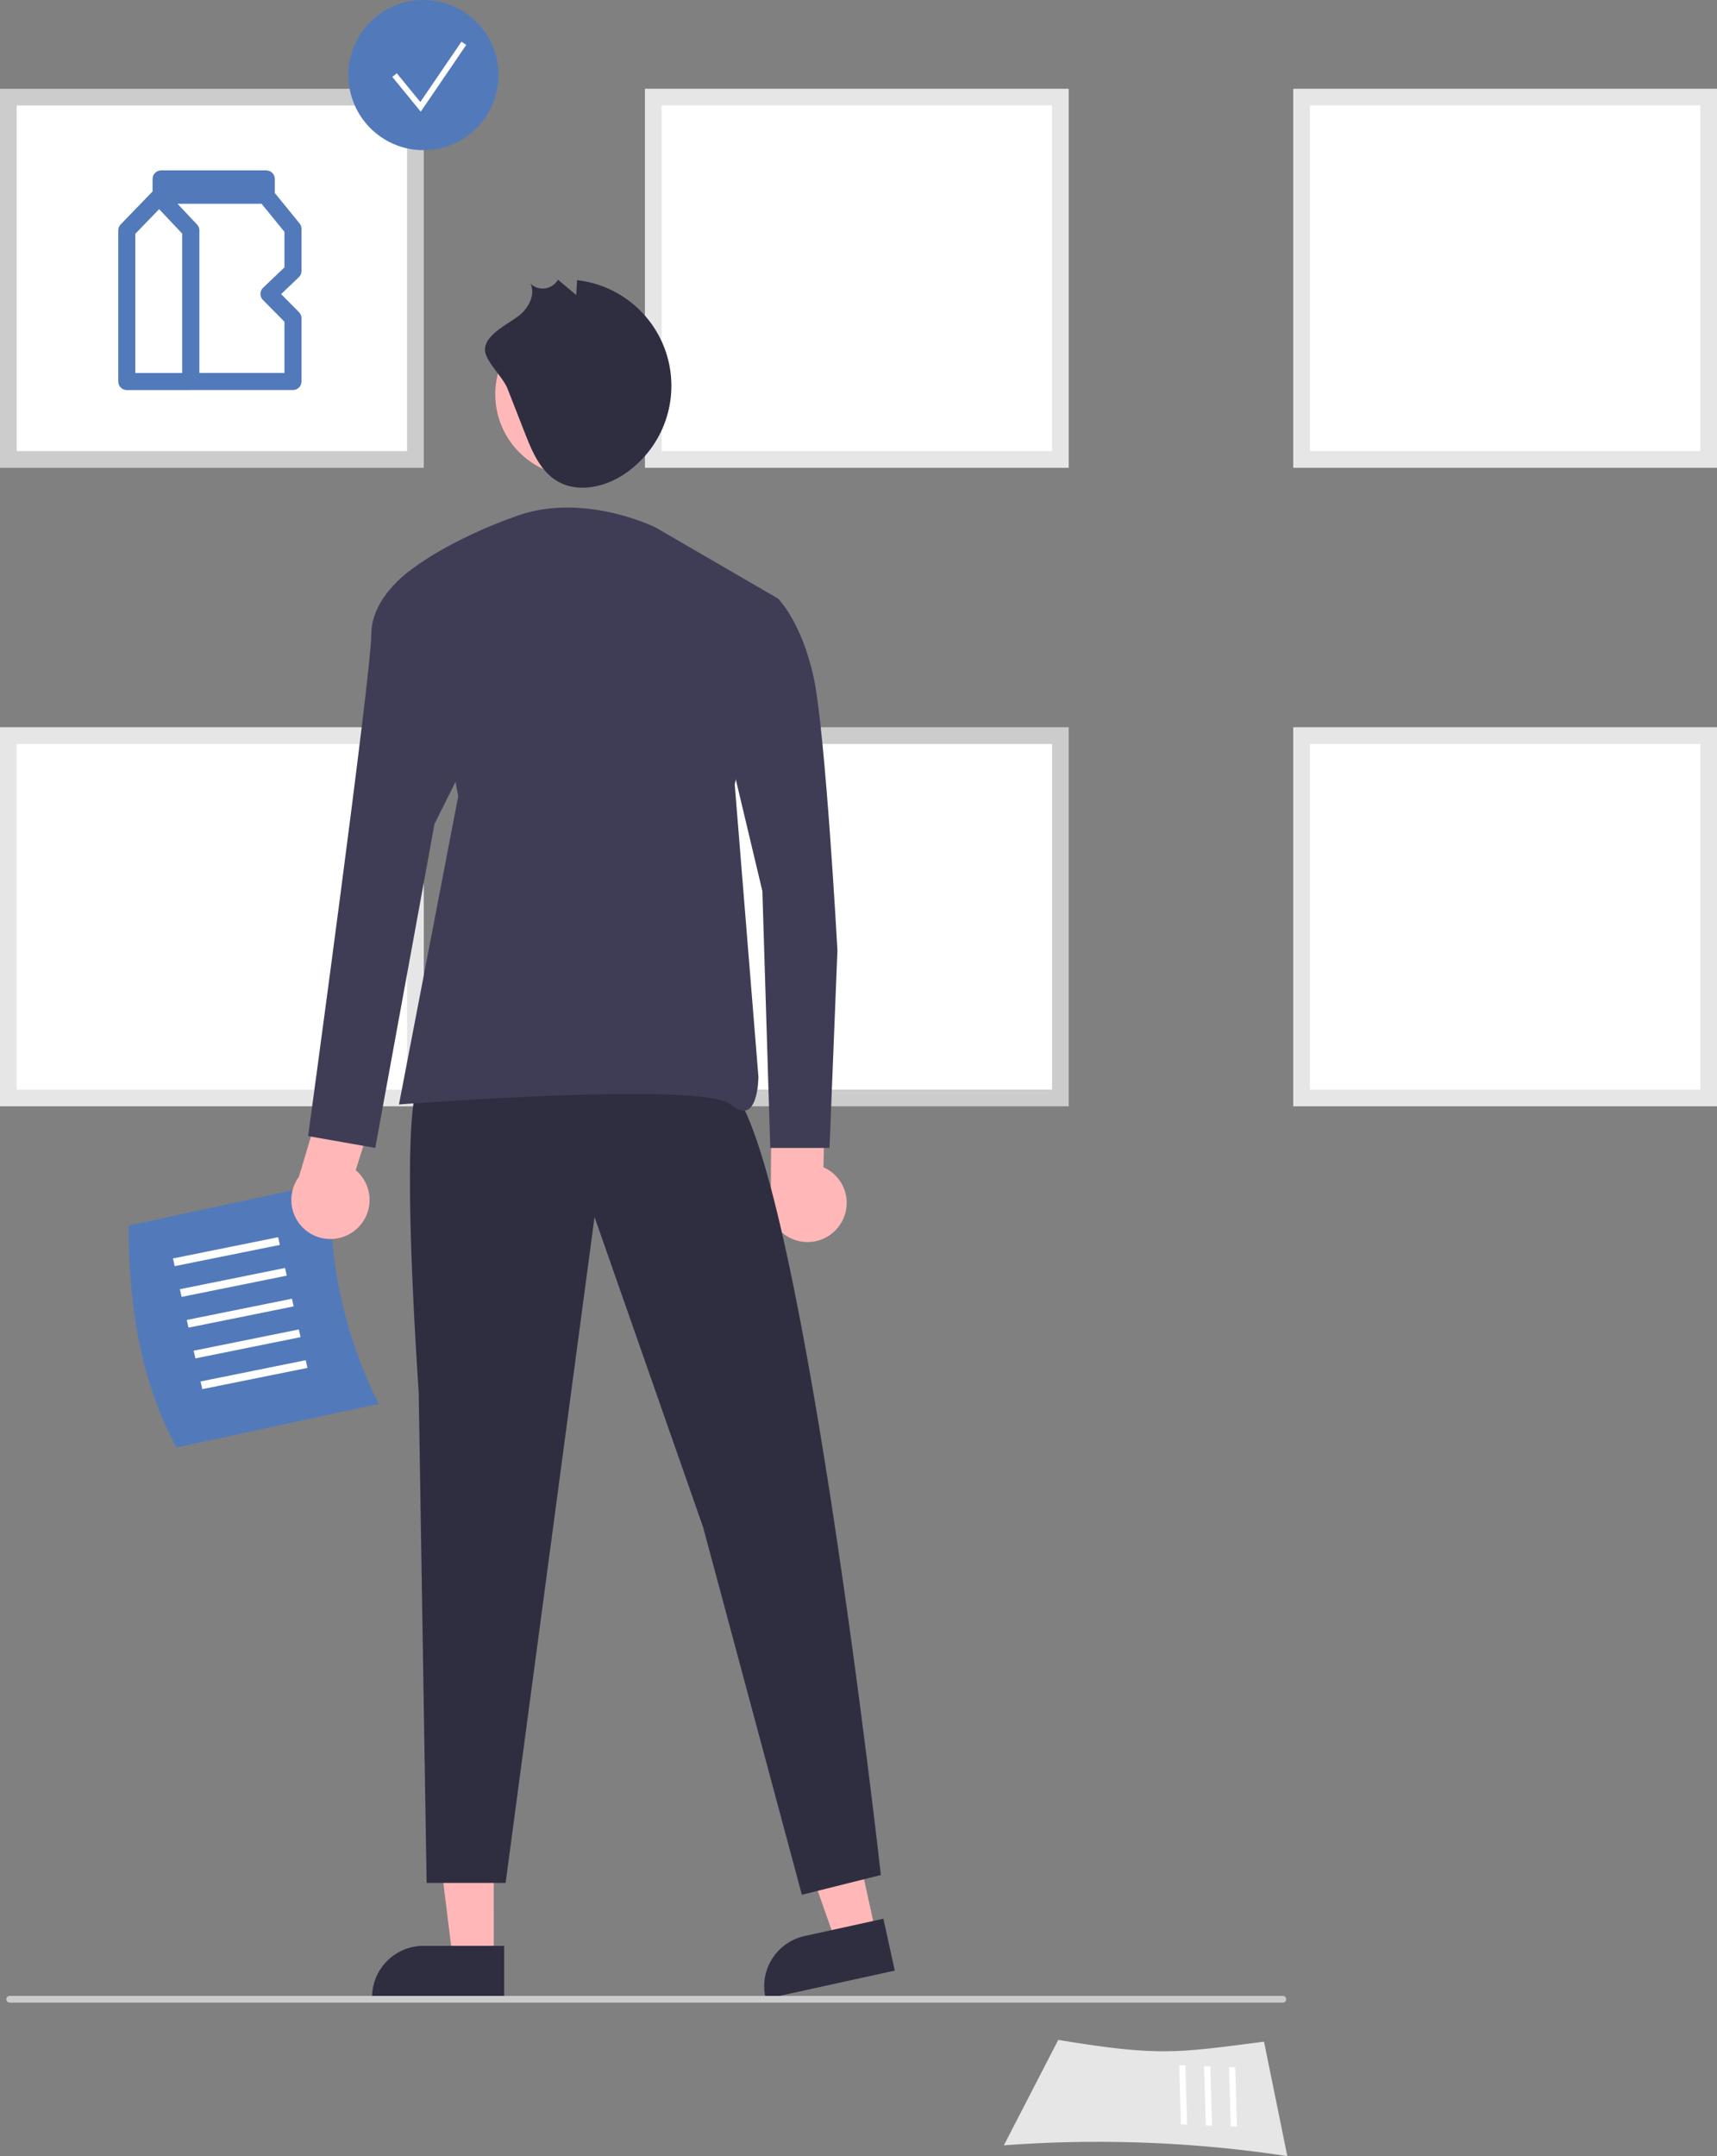 <?xml version="1.0" encoding="UTF-8" standalone="no"?>
<svg
   xmlns:dc="http://purl.org/dc/elements/1.1/"
   xmlns:cc="http://creativecommons.org/ns#"
   xmlns:rdf="http://www.w3.org/1999/02/22-rdf-syntax-ns#"
   xmlns:svg="http://www.w3.org/2000/svg"
   xmlns="http://www.w3.org/2000/svg"
   xmlns:sodipodi="http://sodipodi.sourceforge.net/DTD/sodipodi-0.dtd"
   xmlns:inkscape="http://www.inkscape.org/namespaces/inkscape"
   data-name="Layer 1"
   width="513.819"
   height="644.972"
   viewBox="0 0 513.819 644.972"
   version="1.1"
   id="svg88"
   sodipodi:docname="software.svg"
   inkscape:version="0.92.3 (2405546, 2018-03-11)">
  <rect x="0" y="0" width="513.819" height="644.972" fill="#808080" stroke="none"/>
  <defs
     id="defs92">
    <clipPath
       clipPathUnits="userSpaceOnUse"
       id="clipPath18">
      <path
         d="M 0,595.28 H 841.89 V 0 H 0 Z"
         id="path16-3"
         inkscape:connector-curvature="0" />
    </clipPath>
  </defs>
  <sodipodi:namedview
     pagecolor="#ffffff"
     bordercolor="#666666"
     borderopacity="1"
     objecttolerance="10"
     gridtolerance="10"
     guidetolerance="10"
     inkscape:pageopacity="0"
     inkscape:pageshadow="2"
     inkscape:window-width="1920"
     inkscape:window-height="1050"
     id="namedview90"
     showgrid="false"
     inkscape:zoom="4.1397716"
     inkscape:cx="220.17779"
     inkscape:cy="566.8496"
     inkscape:window-x="1920"
     inkscape:window-y="0"
     inkscape:window-maximized="1"
     inkscape:current-layer="svg88" />
  <path
     d="M467.409,264.949H345.59V156.562H467.409Z"
     id="path2"
     fill="#fff"
     transform="translate(-343.09 -127.514)" />
  <path
     d="M469.91,267.449H343.09V154.062H469.91Zm-121.819-5H464.91V159.062H348.09Z"
     transform="translate(-343.09 -127.514)"
     fill="#ccc"
     id="path4" />
  <polygon
     points="147.753 586.078 135.493 586.077 129.66 538.789 147.755 538.79 147.753 586.078"
     fill="#ffb7b7"
     id="polygon6" />
  <path
     d="M493.97,725.476l-39.531-.001v-.5a15.387,15.387,0,0,1,15.386-15.386h.001l24.144.001Z"
     transform="translate(-343.09 -127.514)"
     fill="#2f2e41"
     id="path8" />
  <polygon
     points="262.162 578.548 250.187 581.177 234.349 536.24 252.023 532.36 262.162 578.548"
     fill="#ffb7b7"
     id="polygon10" />
  <path
     d="M610.855,716.999l-38.611,8.476-.107-.488a15.387,15.387,0,0,1,11.729-18.328l.001-0,23.582-5.177Z"
     transform="translate(-343.09 -127.514)"
     fill="#2f2e41"
     id="path12" />
  <path
     d="M456.434,547.477l-60.556,13.062c-11.614-21.894-14.224-44.765-14.32-66.392l60.555-13.062A135.601,135.601,0,0,0,456.434,547.477Z"
     transform="translate(-343.09 -127.514)"
     fill="#527aba"
     id="path14" />
  <polygon
     points="52.282 378.755 51.766 376.455 83.236 370.097 83.752 372.397 52.282 378.755"
     fill="#fff"
     id="polygon16" />
  <polygon
     points="54.346 387.953 53.83 385.654 85.3 379.296 85.816 381.596 54.346 387.953"
     fill="#fff"
     id="polygon18" />
  <polygon
     points="56.41 397.152 55.894 394.852 87.364 388.495 87.88 390.794 56.41 397.152"
     fill="#fff"
     id="polygon20" />
  <polygon
     points="58.474 406.351 57.958 404.051 89.428 397.693 89.944 399.993 58.474 406.351"
     fill="#fff"
     id="polygon22" />
  <polygon
     points="60.538 415.549 60.022 413.25 91.492 406.892 92.008 409.191 60.538 415.549"
     fill="#fff"
     id="polygon24" />
  <path
     d="M594.501,493.816a11.626,11.626,0,0,0-4.982-17.117L590.068,450.137l-16.06-4.27-.248,37.522a11.689,11.689,0,0,0,20.742,10.428Z"
     transform="translate(-343.09 -127.514)"
     fill="#ffb7b7"
     id="path26" />
  <circle
     cx="126.711"
     cy="22.459"
     r="22.459"
     fill="#527aba"
     id="circle40" />
  <polygon
     points="125.91 33.403 117.404 23.006 118.742 21.912 125.784 30.52 138.091 12.471 139.518 13.444 125.91 33.403"
     id="polygon42"
     fill="#fff"
     style="stroke-width:0.1;stroke-miterlimit:4;stroke-dasharray:none" />
  <path
     d="M854.409,455.949H732.59V347.562H854.409Z"
     transform="translate(-343.09 -127.514)"
     fill="#fff"
     id="path44" />
  <path
     d="M856.91,458.449H730.09V345.062H856.91Zm-121.819-5H851.91V350.062H735.09Z"
     transform="translate(-343.09 -127.514)"
     fill="#e6e6e6"
     id="path46" />
  <path
     d="M854.409,264.949H732.59V156.562H854.409Z"
     transform="translate(-343.09 -127.514)"
     fill="#fff"
     id="path48" />
  <path
     d="M856.91,267.449H730.09V154.062H856.91Zm-121.819-5H851.91V159.062H735.09Z"
     transform="translate(-343.09 -127.514)"
     fill="#e6e6e6"
     id="path50" />
  <path
     d="M660.409,455.949H538.59V347.562H660.409Z"
     transform="translate(-343.09 -127.514)"
     fill="#fff"
     id="path52" />
  <path
     d="M662.91,458.449H536.09V345.062H662.91Zm-121.819-5H657.91V350.062H541.09Z"
     transform="translate(-343.09 -127.514)"
     fill="#ccc"
     id="path54" />
  <path
     d="M467.409,455.949H345.59V347.562H467.409Z"
     transform="translate(-343.09 -127.514)"
     fill="#fff"
     id="path56" />
  <path
     d="M469.91,458.449H343.09V345.062H469.91Zm-121.819-5H464.91V350.062H348.09Z"
     transform="translate(-343.09 -127.514)"
     fill="#e6e6e6"
     id="path58" />
  <path
     d="M660.409,264.949H538.59V156.562H660.409Z"
     transform="translate(-343.09 -127.514)"
     fill="#fff"
     id="path60" />
  <path
     d="M662.91,267.449H536.09V154.062H662.91Zm-121.819-5H657.91V159.062H541.09Z"
     transform="translate(-343.09 -127.514)"
     fill="#e6e6e6"
     id="path62" />
  <path
     d="M643.499,769.272l16.274-31.541c30.032,4.94,35.333,3.931,61.576.524l6.978,34.231A378.166,378.166,0,0,0,643.499,769.272Z"
     transform="translate(-343.09 -127.514)"
     fill="#e6e6e6"
     id="path64" />
  <polygon
     points="368.304 636.07 367.794 618.336 369.658 618.406 370.168 636.14 368.304 636.07"
     fill="#fff"
     id="polygon66" />
  <polygon
     points="360.847 635.787 360.336 618.053 362.201 618.124 362.711 635.858 360.847 635.787"
     fill="#fff"
     id="polygon68" />
  <polygon
     points="353.389 635.505 352.879 617.771 354.743 617.841 355.254 635.575 353.389 635.505"
     fill="#fff"
     id="polygon70" />
  <path
     d="M468.392,451.994s-5.91,2.364,0,92.202l2.364,146.577h23.641l26.61-199.199,32.494,92.812,29.552,109.933L606.695,688.409s-24.824-222.23-46.101-236.415S468.392,451.994,468.392,451.994Z"
     transform="translate(-343.09 -127.514)"
     fill="#2f2e41"
     id="path72" />
  <circle
     cx="172.777"
     cy="117.945"
     r="24.569"
     fill="#ffb8b8"
     id="circle74" />
  <path
     d="M539.317,285.321s-21.277-10.639-41.373-3.546-30.734,15.367-30.734,15.367l13.003,68.56-17.731,92.202s91.02-7.092,99.294,0,8.275-8.275,8.275-8.275l-7.092-87.474,13.003-55.558Z"
     transform="translate(-343.09 -127.514)"
     fill="#3f3d56"
     id="path76" />
  <path
     d="M494.959,243.764,500.16,257.053c2.131,5.445,4.572,11.271,9.568,14.31,6.168,3.752,14.406,1.923,20.373-2.142a31.813,31.813,0,0,0-14.319-57.903l-.247,4.448-5.458-4.575a5.306,5.306,0,0,1-8.248,1.166c1.434,2.972-.221,6.596-2.61,8.873-2.936,2.797-11.332,6.158-10.984,11.157C488.468,235.724,493.606,240.307,494.959,243.764Z"
     transform="translate(-343.09 -127.514)"
     fill="#2f2e41"
     id="path78" />
  <path
     d="M449.513,495.389a11.626,11.626,0,0,0,.024-17.827l7.984-25.34-14.215-8.608L432.533,479.557a11.689,11.689,0,0,0,16.98,15.832Z"
     transform="translate(-343.09 -127.514)"
     fill="#ffb7b7"
     id="path80" />
  <path
     d="M475.485,297.142h-8.275s-13.003,8.275-13.003,20.095-18.913,150.124-18.913,150.124l20.095,3.546,17.731-96.93,13.003-26.006Z"
     transform="translate(-343.09 -127.514)"
     fill="#3f3d56"
     id="path82" />
  <path
     d="M553.502,306.599h22.459s7.092,7.092,10.639,23.642,7.092,81.563,7.092,81.563l-2.364,59.104H573.597l-2.364-76.835L559.412,344.425Z"
     transform="translate(-343.09 -127.514)"
     fill="#3f3d56"
     id="path84" />
  <path
     d="M726.988,726.575h-381a1,1,0,0,1,0-2h381a1,1,0,0,1,0,2Z"
     transform="translate(-343.09 -127.514)"
     fill="#cbcbcb"
     id="path86" />
  <g
     clip-path="url(#clipPath18)"
     id="g14"
     transform="matrix(0.186,0,0,-0.186,-15.393,142.881)">
    <g
       transform="translate(320.193,264.472)"
       id="g46" />
    <g
       transform="translate(492.941,245.833)"
       id="g50" />
    <g
       transform="translate(492.947,413.027)"
       id="g54" />
    <g
       transform="translate(463.666,449.805)"
       id="g58">
      <path
         id="path60-5"
         style="fill:#527aba;fill-opacity:1;fill-rule:nonzero;stroke:none;stroke-width:1.468"
         d="M 47.466,-9.35 H -121.709 c -7.577,0 -13.717,6.14 -13.717,13.715 V 30.604 c 0,7.576 6.14,13.718 13.717,13.718 H 47.466 c 7.574,0 13.713,-6.143 13.713,-13.718 V 4.365 c 0,-7.576 -6.138,-13.715 -13.713,-13.715 M 90.464,-63.357 c -3.981,0 -7.931,1.723 -10.645,5.056 L 39.796,-9.146 -121.691,-9.35 h -0.018 c -7.57,0 -13.704,6.125 -13.717,13.698 -0.01,7.571 6.125,13.718 13.699,13.73 l 168.013,0.22 h 0.023 c 4.116,0 8.027,-1.859 10.63,-5.059 l 44.148,-54.216 c 4.786,-5.88 3.903,-14.517 -1.969,-19.302 -2.548,-2.072 -5.615,-3.079 -8.655,-3.079 m -0.009,-245.519 H -74.076 c -7.574,0 -13.717,6.138 -13.717,13.713 v 236.326 c 0,7.574 6.143,13.718 13.717,13.718 7.577,0 13.718,-6.144 13.718,-13.718 V -281.448 H 76.737 v 82.409 l -34.663,35.024 c -2.589,2.618 -4.019,6.162 -3.963,9.845 0.05,3.677 1.579,7.182 4.242,9.723 l 34.384,32.816 v 61.99 c 0,7.577 6.143,13.718 13.718,13.718 7.577,0 13.715,-6.141 13.715,-13.718 v -67.858 c 0,-3.749 -1.53,-7.336 -4.244,-9.922 l -28.528,-27.225 28.805,-29.102 c 2.542,-2.57 3.966,-6.037 3.966,-9.649 v -101.765 c 0,-7.574 -6.138,-13.713 -13.715,-13.713 m -253.674,27.37 h 75.655 v 223.935 l -37.296,39.535 -38.359,-39.634 z m 89.369,-27.437 H -176.934 c -7.577,0 -13.718,6.144 -13.718,13.718 v 243.104 c 0,3.558 1.386,6.981 3.861,9.536 l 52.205,53.943 c 2.607,2.695 6.168,4.131 9.944,4.179 3.746,-0.026 7.319,-1.58 9.889,-4.304 l 50.885,-53.941 c 2.399,-2.543 3.736,-5.911 3.736,-9.413 V -295.224 c 0,-7.574 -6.14,-13.718 -13.717,-13.718"
         inkscape:connector-curvature="0" />
    </g>
  </g>
</svg>
